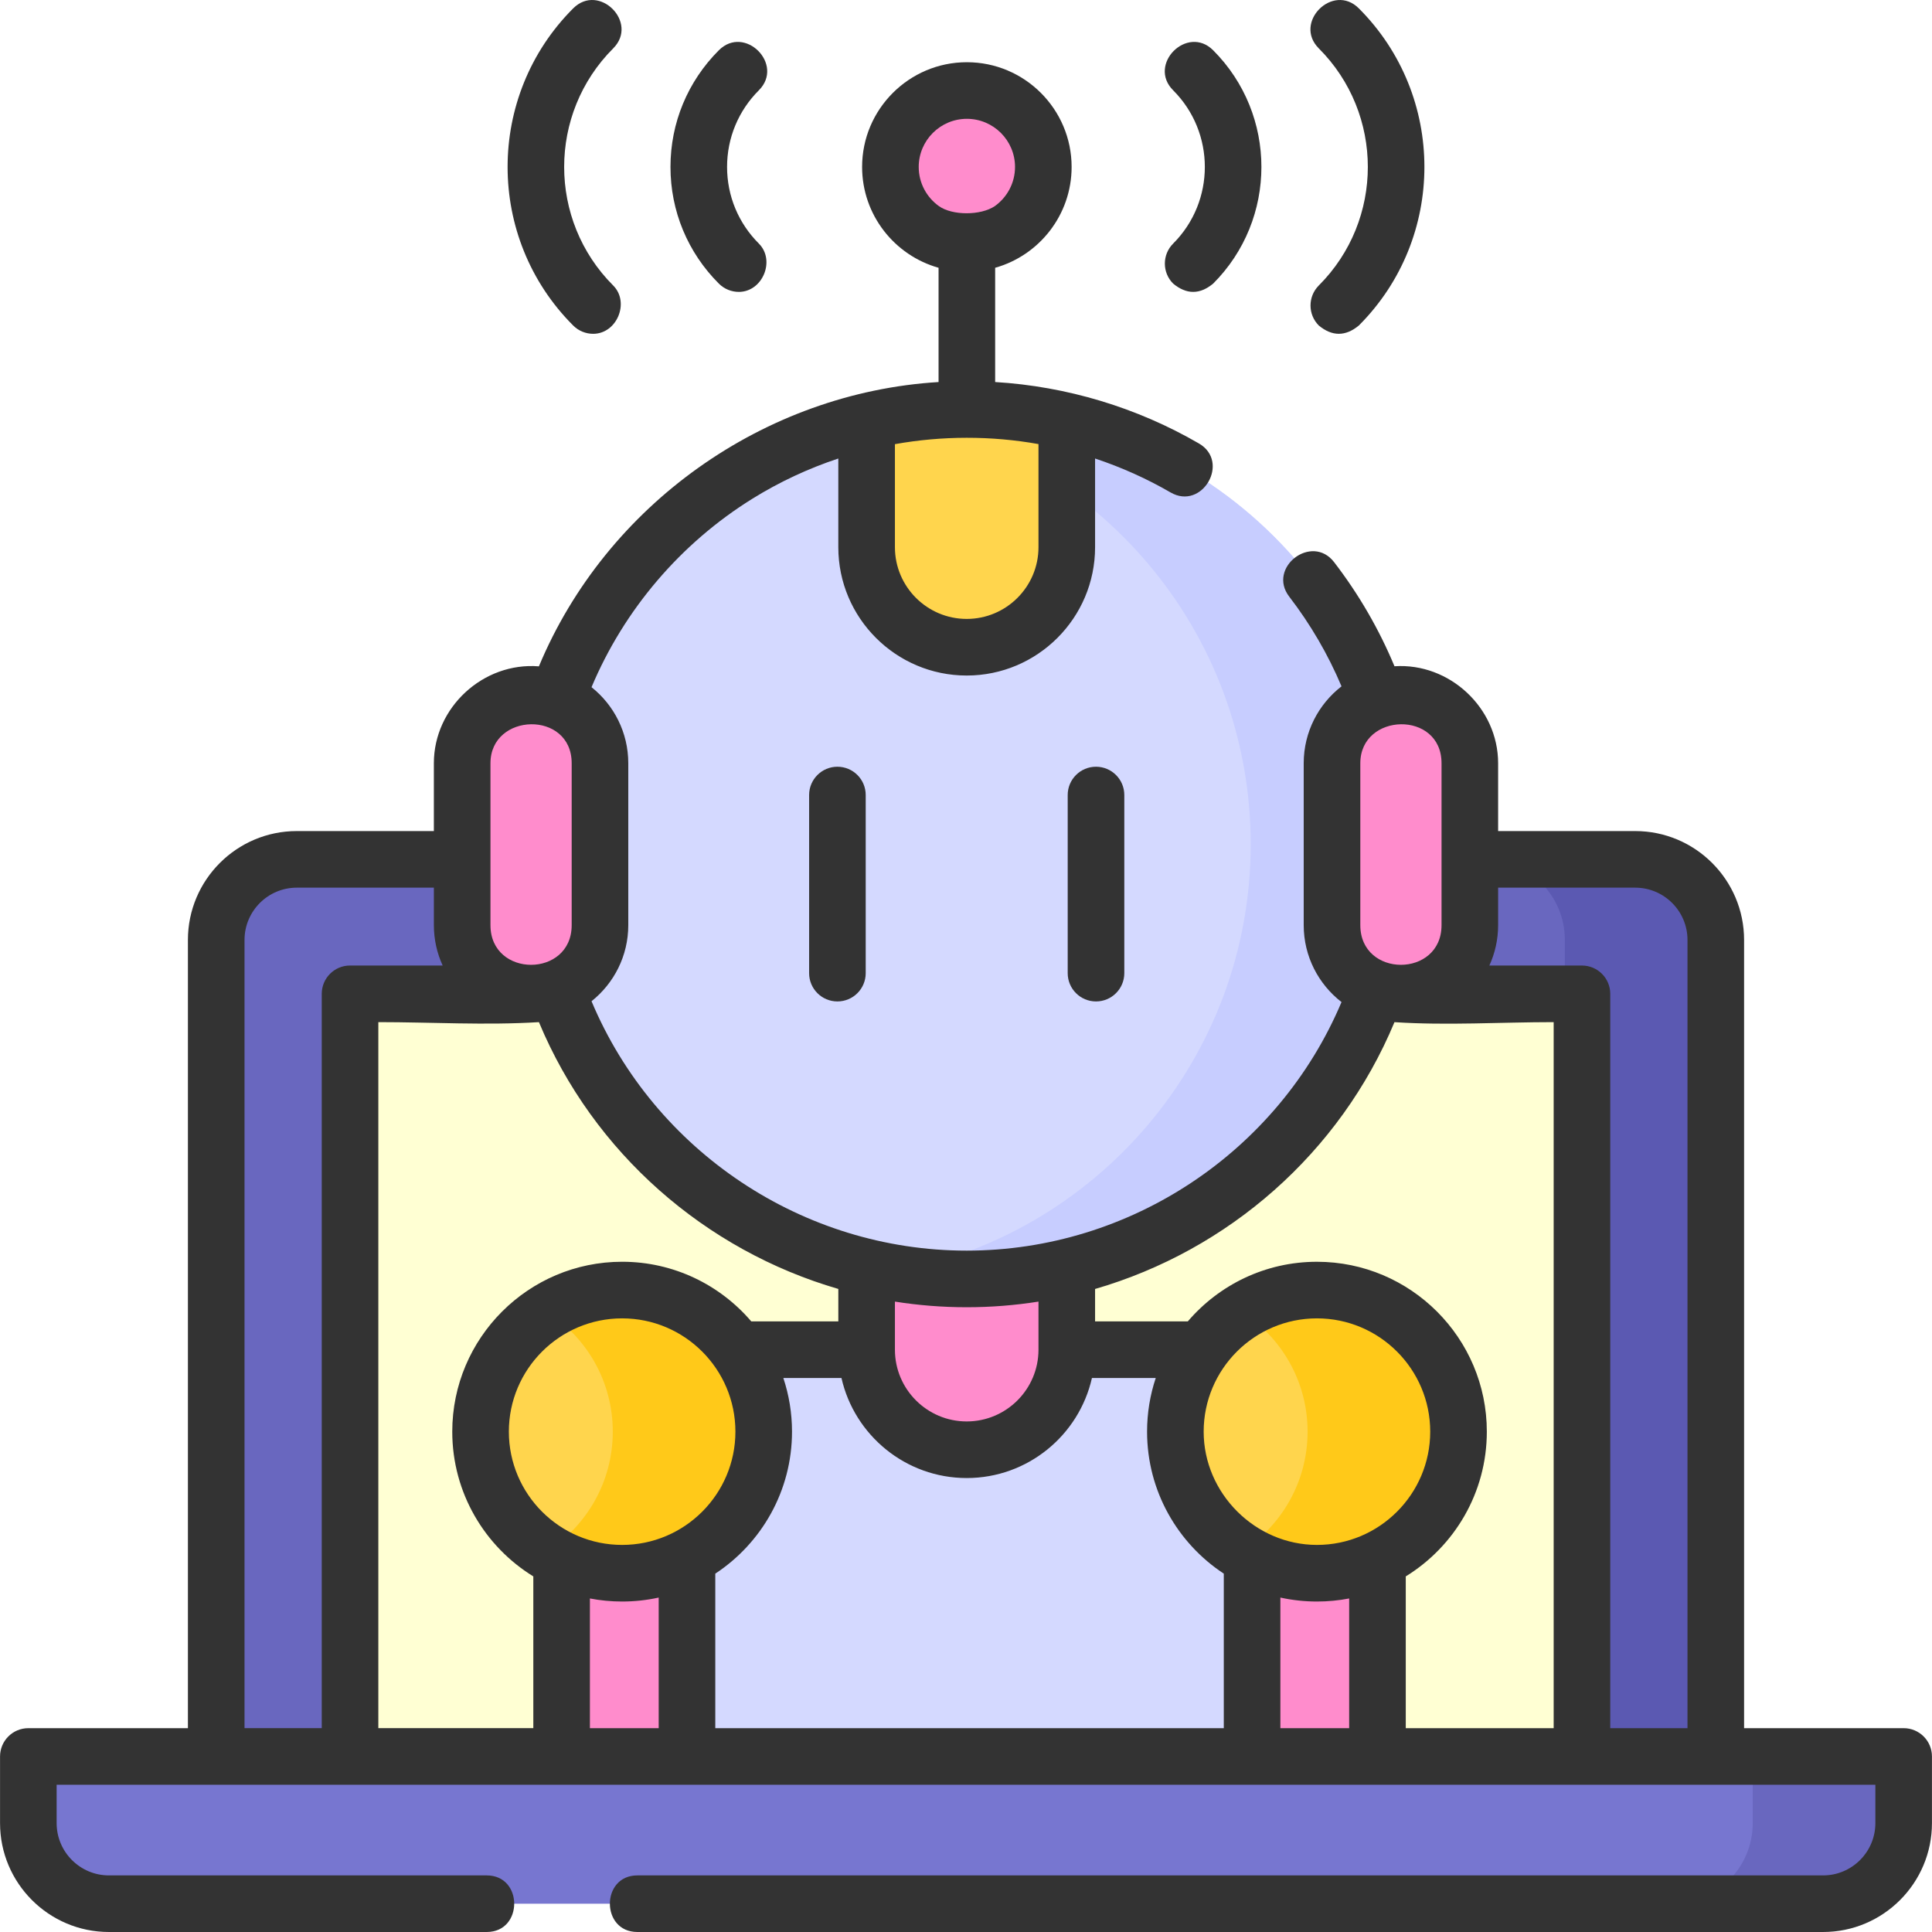 <svg width="133" height="133" viewBox="0 0 133 133" fill="none" xmlns="http://www.w3.org/2000/svg">
<path d="M118.115 120.916H14.884V64.705C14.884 61.642 17.368 59.159 20.431 59.159H112.569C115.632 59.159 118.115 61.642 118.115 64.705V120.916H118.115Z" fill="#6967BF"/>
<path d="M112.569 59.159H102.179C105.242 59.159 107.725 61.642 107.725 64.705V120.915H118.116V64.705C118.116 61.642 115.632 59.159 112.569 59.159Z" fill="#5B59B2"/>
<path d="M24.097 68.415H108.903V120.916H24.097V68.415Z" fill="#FFFFD3"/>
<path d="M46.766 130.204V104.564C46.766 98.13 46.773 92.914 46.773 92.914H86.709V104.564V130.204H46.766Z" fill="#D4D9FF"/>
<path d="M66.548 99.8C70.353 99.8 73.438 96.717 73.438 92.914V84.23C71.226 83.709 68.92 83.433 66.548 83.433C64.177 83.433 61.871 83.71 59.659 84.23V92.914C59.659 96.717 62.743 99.8 66.548 99.8Z" fill="#FF8CCC"/>
<path d="M66.548 88.043C83.084 88.043 96.489 74.644 96.489 58.115C96.489 41.587 83.084 28.187 66.548 28.187C50.013 28.187 36.608 41.587 36.608 58.115C36.608 74.644 50.013 88.043 66.548 88.043Z" fill="#D4D9FF"/>
<path d="M66.548 28.187C64.777 28.187 63.041 28.341 61.353 28.637C75.412 31.095 86.099 43.358 86.099 58.115C86.099 72.873 75.412 85.135 61.353 87.594C63.041 87.889 64.777 88.043 66.548 88.043C83.084 88.043 96.489 74.644 96.489 58.115C96.489 41.586 83.084 28.187 66.548 28.187V28.187Z" fill="#C7CDFF"/>
<path d="M36.561 68.432H36.559C33.939 68.432 31.816 66.309 31.816 63.689V52.541C31.816 49.922 33.939 47.798 36.559 47.798H36.561C39.18 47.798 41.303 49.922 41.303 52.541V63.689C41.303 66.308 39.18 68.432 36.561 68.432V68.432Z" fill="#FF8CCC"/>
<path d="M96.441 68.432H96.439C93.82 68.432 91.697 66.309 91.697 63.689V52.541C91.697 49.922 93.82 47.798 96.439 47.798H96.441C99.061 47.798 101.184 49.922 101.184 52.541V63.689C101.184 66.308 99.061 68.432 96.441 68.432V68.432Z" fill="#FF8CCC"/>
<path d="M66.548 44.555C70.353 44.555 73.438 41.472 73.438 37.669V28.985C71.226 28.464 68.92 28.188 66.548 28.188C64.177 28.188 61.871 28.465 59.659 28.985V37.669C59.659 41.472 62.743 44.555 66.548 44.555Z" fill="#FFD54D"/>
<path d="M86.194 98.555H94.826V130.204H86.194V98.555Z" fill="#FF8CCC"/>
<path d="M90.659 108.301C96.042 108.301 100.405 103.938 100.405 98.555C100.405 93.172 96.042 88.809 90.659 88.809C85.276 88.809 80.913 93.172 80.913 98.555C80.913 103.938 85.276 108.301 90.659 108.301Z" fill="#FFD54D"/>
<path d="M90.659 88.809C88.749 88.809 86.968 89.358 85.464 90.308C88.199 92.034 90.015 95.082 90.015 98.555C90.015 102.028 88.199 105.077 85.464 106.803C86.968 107.752 88.749 108.302 90.659 108.302C96.042 108.302 100.405 103.938 100.405 98.555C100.406 93.172 96.042 88.809 90.659 88.809V88.809Z" fill="#FFC919"/>
<path d="M38.661 98.281H47.293V130.204H38.661V98.281Z" fill="#FF8CCC"/>
<path d="M42.828 108.301C48.211 108.301 52.574 103.938 52.574 98.555C52.574 93.172 48.211 88.809 42.828 88.809C37.445 88.809 33.081 93.172 33.081 98.555C33.081 103.938 37.445 108.301 42.828 108.301Z" fill="#FFD54D"/>
<path d="M42.828 88.809C40.918 88.809 39.136 89.358 37.633 90.308C40.367 92.034 42.184 95.082 42.184 98.555C42.184 102.028 40.367 105.077 37.633 106.803C39.136 107.752 40.918 108.302 42.828 108.302C48.211 108.302 52.574 103.938 52.574 98.555C52.574 93.172 48.211 88.809 42.828 88.809V88.809Z" fill="#FFC919"/>
<path d="M66.56 16.753C69.467 16.753 71.823 14.398 71.823 11.492C71.823 8.587 69.467 6.231 66.56 6.231C63.653 6.231 61.296 8.587 61.296 11.492C61.296 14.398 63.653 16.753 66.56 16.753Z" fill="#FF8CCC"/>
<path d="M125.503 131.052H7.497C4.434 131.052 1.951 128.569 1.951 125.506V120.916H131.049V125.506C131.049 128.569 128.566 131.052 125.503 131.052Z" fill="#7776D0"/>
<path d="M120.659 120.916V125.506C120.659 128.569 118.176 131.052 115.113 131.052H125.503C128.566 131.052 131.049 128.569 131.049 125.506V120.916H120.659Z" fill="#6967BF"/>
<path d="M55.7 54.73V66.992C55.7 68.068 56.572 68.94 57.648 68.94C58.724 68.94 59.596 68.068 59.596 66.992V54.73C59.596 53.654 58.724 52.782 57.648 52.782C56.572 52.782 55.7 53.654 55.7 54.73Z" fill="#333333"/>
<path d="M73.501 54.73V66.992C73.501 68.068 74.373 68.94 75.449 68.94C76.526 68.94 77.398 68.068 77.398 66.992V54.73C77.398 53.654 76.526 52.782 75.449 52.782C74.373 52.782 73.501 53.654 73.501 54.73Z" fill="#333333"/>
<path d="M50.863 20.094C52.498 20.094 53.397 17.925 52.24 16.768C50.829 15.357 50.052 13.484 50.052 11.492C50.052 9.501 50.829 7.627 52.24 6.216C54.021 4.435 51.266 1.68 49.485 3.461C47.339 5.608 46.156 8.46 46.156 11.492C46.156 14.524 47.339 17.377 49.485 19.523C49.866 19.904 50.364 20.094 50.863 20.094Z" fill="#333333"/>
<path d="M40.835 22.98C42.471 22.98 43.369 20.81 42.212 19.654C37.712 15.154 37.712 7.831 42.212 3.331C43.994 1.55 41.239 -1.205 39.458 0.576C33.438 6.596 33.438 16.39 39.458 22.409C39.838 22.789 40.336 22.98 40.835 22.98Z" fill="#333333"/>
<path d="M80.76 19.523C81.678 20.284 82.597 20.284 83.515 19.523C87.943 15.095 87.943 7.89 83.515 3.461C81.734 1.68 78.978 4.435 80.76 6.216C83.669 9.125 83.669 13.859 80.76 16.768C79.999 17.529 79.999 18.762 80.76 19.523Z" fill="#333333"/>
<path d="M90.787 22.409C91.706 23.169 92.624 23.169 93.543 22.409C99.562 16.39 99.562 6.595 93.543 0.576C91.761 -1.204 89.006 1.55 90.787 3.331C95.288 7.831 95.288 15.153 90.787 19.653C90.027 20.415 90.027 21.648 90.787 22.409V22.409Z" fill="#333333"/>
<path d="M131.049 118.968H120.064V64.706C120.064 60.573 116.702 57.211 112.569 57.211H103.132V52.541C103.132 48.732 99.786 45.615 95.997 45.865C94.932 43.31 93.539 40.907 91.841 38.699C90.305 36.703 87.217 39.079 88.753 41.075C90.217 42.979 91.424 45.05 92.351 47.248C90.769 48.472 89.748 50.39 89.748 52.541V63.689C89.748 65.841 90.769 67.758 92.351 68.983C88.008 79.273 77.809 86.094 66.548 86.094C55.278 86.094 45.05 79.244 40.721 68.925C42.262 67.698 43.251 65.807 43.251 63.689V52.541C43.251 50.423 42.262 48.532 40.721 47.306C42.963 41.97 46.856 37.398 51.802 34.328C53.664 33.172 55.649 32.248 57.71 31.564V37.669C57.71 42.54 61.675 46.504 66.548 46.504C71.421 46.504 75.386 42.54 75.386 37.669V31.564C77.196 32.166 78.945 32.95 80.579 33.898C82.757 35.164 84.713 31.793 82.535 30.529C78.268 28.052 73.433 26.597 68.507 26.299V18.434C71.541 17.583 73.771 14.793 73.771 11.492C73.771 7.517 70.536 4.283 66.559 4.283C62.583 4.283 59.348 7.517 59.348 11.492C59.348 14.793 61.578 17.582 64.611 18.434V26.3C52.597 27.034 41.736 34.754 37.098 45.872C33.275 45.565 29.867 48.694 29.867 52.541V57.211H20.431C16.298 57.211 12.936 60.573 12.936 64.706V118.968H1.951C0.875 118.968 0.003 119.84 0.003 120.916V125.506C0.003 129.638 3.365 133 7.498 133H33.509C36.028 133 36.028 129.104 33.509 129.104H7.497C5.513 129.104 3.899 127.49 3.899 125.506V122.864H129.101V125.506C129.101 127.49 127.487 129.104 125.502 129.104H43.874C41.355 129.104 41.355 133 43.874 133H125.503C129.635 133 132.997 129.638 132.997 125.506V120.916C132.997 119.84 132.125 118.968 131.049 118.968V118.968ZM71.49 30.571V37.669C71.49 40.392 69.274 42.607 66.549 42.607C63.824 42.607 61.607 40.392 61.607 37.669V30.576C64.854 29.995 68.242 29.989 71.49 30.571V30.571ZM63.245 11.493C63.245 9.666 64.732 8.18 66.56 8.18C68.388 8.18 69.875 9.666 69.875 11.493C69.875 12.605 69.323 13.591 68.479 14.193C67.507 14.844 65.558 14.844 64.641 14.193C63.796 13.591 63.245 12.605 63.245 11.493V11.493ZM99.236 52.541V63.689C99.236 67.329 93.645 67.329 93.645 63.689V52.541C93.645 49.045 99.236 48.885 99.236 52.541ZM90.659 110.25C91.417 110.25 92.159 110.177 92.877 110.039V118.968H88.142V109.977C88.953 110.155 89.796 110.25 90.659 110.25ZM90.659 106.353C86.42 106.353 82.861 102.808 82.861 98.555C82.861 94.255 86.359 90.757 90.659 90.757C94.959 90.757 98.457 94.255 98.457 98.555C98.457 102.855 94.959 106.353 90.659 106.353ZM84.246 108.33V118.968H49.241V108.33C52.42 106.238 54.522 102.637 54.522 98.555C54.522 97.265 54.312 96.023 53.925 94.862H57.927C58.817 98.799 62.345 101.749 66.549 101.749C70.752 101.749 74.28 98.8 75.17 94.862H79.562C79.175 96.023 78.965 97.265 78.965 98.555C78.965 102.637 81.067 106.238 84.246 108.33V108.33ZM50.626 98.555C50.626 102.855 47.128 106.353 42.828 106.353C38.528 106.353 35.03 102.855 35.03 98.555C35.03 94.255 38.528 90.757 42.828 90.757C47.128 90.757 50.626 94.255 50.626 98.555ZM42.828 110.25C43.692 110.25 44.534 110.155 45.345 109.977V118.968H40.61V110.039C41.328 110.177 42.07 110.25 42.828 110.25V110.25ZM71.49 89.603V92.914C71.49 95.637 69.274 97.853 66.549 97.853C63.824 97.853 61.607 95.637 61.607 92.914V89.603C63.226 89.859 64.877 89.991 66.549 89.991C68.22 89.991 69.871 89.859 71.49 89.603ZM33.764 52.541C33.764 49.045 39.355 48.885 39.355 52.541V63.689C39.355 67.33 33.764 67.329 33.764 63.689V52.541ZM16.833 64.706C16.833 62.721 18.447 61.107 20.431 61.107H29.868V63.689C29.868 64.68 30.085 65.621 30.473 66.467H24.097C23.021 66.467 22.149 67.339 22.149 68.415V118.967H16.833V64.706ZM26.045 70.364C29.708 70.364 33.444 70.593 37.1 70.364C40.855 79.373 48.552 86.071 57.711 88.732V90.965H51.718C49.572 88.455 46.383 86.86 42.828 86.86C36.38 86.86 31.134 92.106 31.134 98.555C31.134 102.763 33.368 106.46 36.714 108.52V118.967H26.045V70.364H26.045ZM96.774 118.968V108.52C100.119 106.46 102.354 102.764 102.354 98.555C102.354 92.107 97.108 86.861 90.659 86.861C87.104 86.861 83.915 88.455 81.769 90.966H75.386V88.734C84.549 86.076 92.24 79.379 95.996 70.366C99.615 70.604 103.329 70.364 106.955 70.364V118.968H96.774ZM110.851 118.968V68.416C110.851 67.34 109.979 66.468 108.903 66.468H102.528C102.916 65.621 103.132 64.68 103.132 63.689V61.107H112.569C114.554 61.107 116.168 62.721 116.168 64.706V118.968H110.851Z" fill="#333333"/>
</svg>
